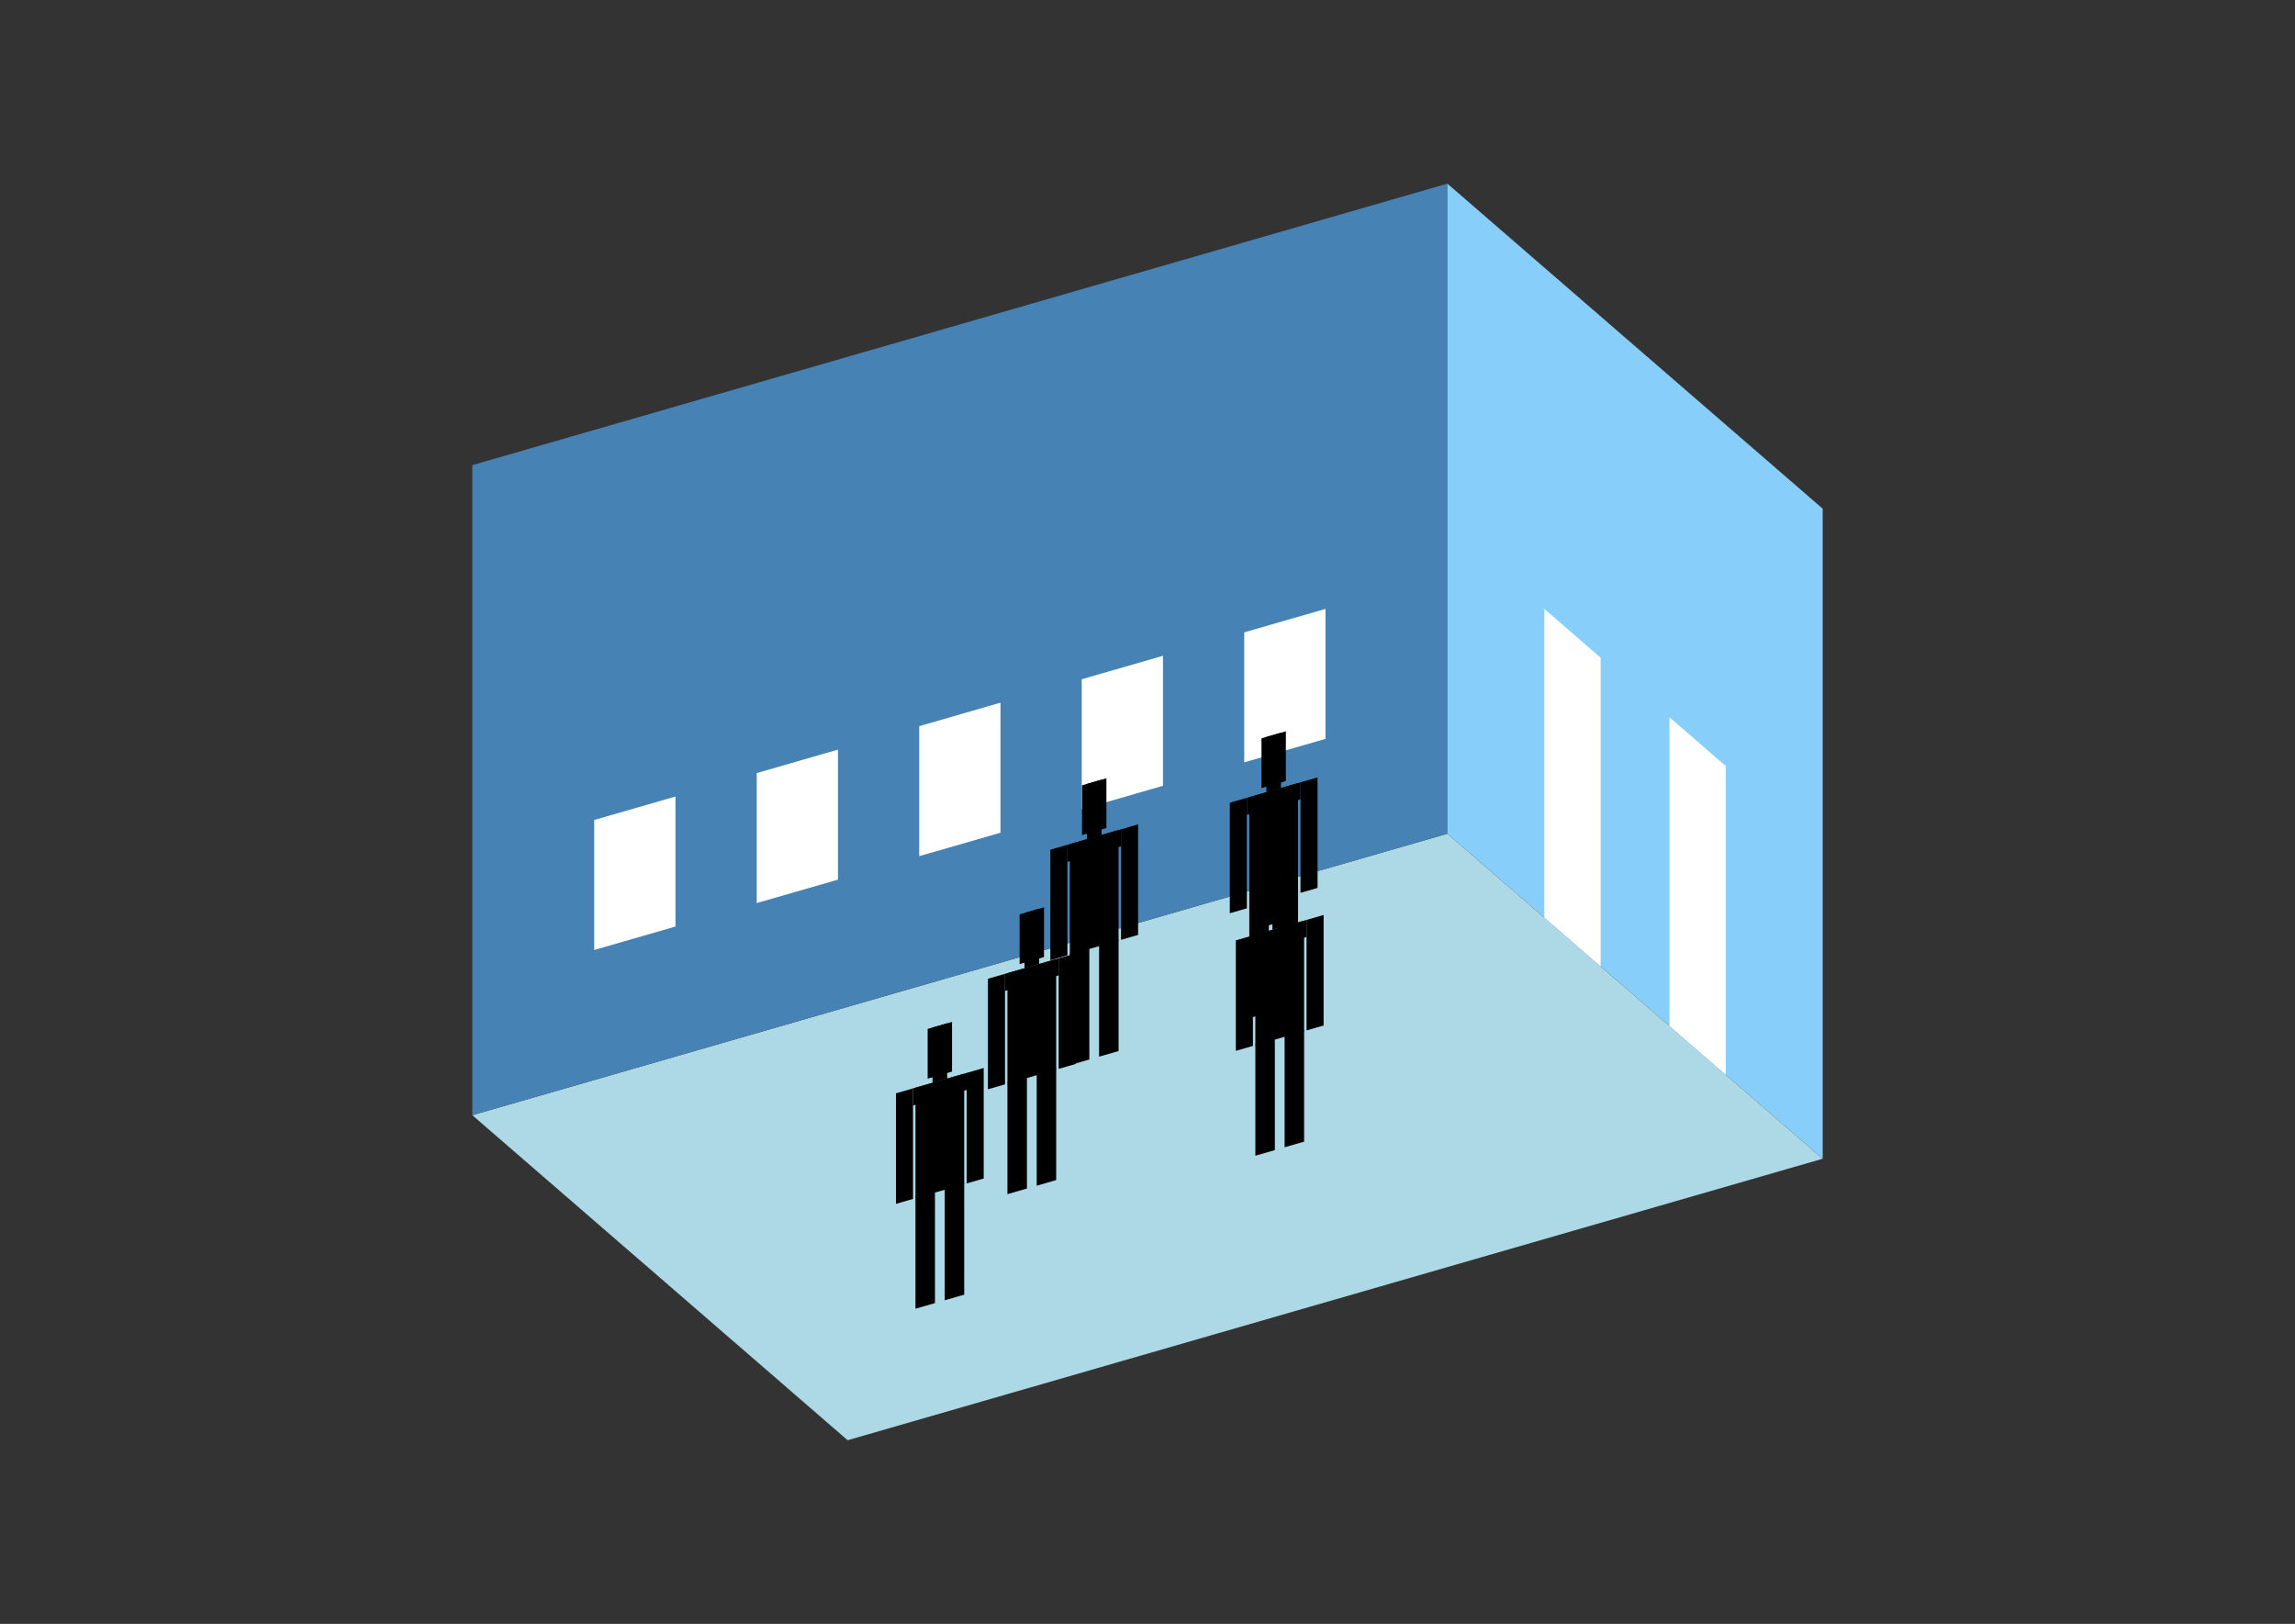 <?xml version="1.0" encoding="UTF-8"?>
<svg
  xmlns="http://www.w3.org/2000/svg"
  width="848"
  height="600"
  style="background-color:white"
>
  <rect width="100%" height="100%" fill="#333333" stroke="none"/>
  <polygon fill="lightblue" points="313.196,532.143 174.523,412.049 534.804,308.045 673.477,428.138" />
  <polygon fill="steelblue" points="174.523,412.049 174.523,171.862 534.804,67.857 534.804,308.045" />
  <polygon fill="lightskyblue" points="673.477,428.138 673.477,187.951 534.804,67.857 534.804,308.045" />
  <polygon fill="white" points="591.429,357.083 591.429,242.994 570.628,224.98 570.628,339.069" />
  <polygon fill="white" points="637.653,397.114 637.653,283.025 616.852,265.011 616.852,379.1" />
  <polygon fill="white" points="219.558,351.011 219.558,302.973 249.582,294.306 249.582,342.344" />
  <polygon fill="white" points="279.605,333.677 279.605,285.639 309.629,276.972 309.629,325.01" />
  <polygon fill="white" points="339.652,316.343 339.652,268.305 369.676,259.638 369.676,307.676" />
  <polygon fill="white" points="399.699,299.009 399.699,250.971 429.722,242.304 429.722,290.342" />
  <polygon fill="white" points="459.746,281.675 459.746,233.637 489.769,224.97 489.769,273.008" />
  <polygon fill="hsl(360.0,50.0%,69.21%)" points="395.305,393.544 395.305,352.304 402.511,350.224 402.511,391.464" />
  <polygon fill="hsl(360.0,50.0%,69.21%)" points="413.319,388.344 413.319,347.104 406.113,349.184 406.113,390.424" />
  <polygon fill="hsl(360.0,50.0%,69.21%)" points="388.099,354.793 388.099,313.961 394.404,312.141 394.404,352.972" />
  <polygon fill="hsl(360.0,50.0%,69.21%)" points="414.22,347.252 414.22,306.42 420.525,304.6 420.525,345.432" />
  <polygon fill="hsl(360.0,50.0%,69.21%)" points="394.404,318.446 394.404,312.141 414.22,306.42 414.22,312.725" />
  <polygon fill="hsl(360.0,50.0%,69.21%)" points="395.305,352.712 395.305,311.881 413.319,306.68 413.319,347.512" />
  <polygon fill="hsl(360.0,50.0%,69.21%)" points="399.808,308.539 399.808,290.165 408.815,287.564 408.815,305.939" />
  <polygon fill="hsl(360.0,50.0%,69.21%)" points="401.61,310.06 401.61,289.645 407.014,288.085 407.014,308.5" />
  <polygon fill="hsl(360.0,50.0%,68.652%)" points="461.618,376.188 461.618,334.948 468.823,332.868 468.823,374.108" />
  <polygon fill="hsl(360.0,50.0%,68.652%)" points="479.632,370.988 479.632,329.748 472.426,331.828 472.426,373.068" />
  <polygon fill="hsl(360.0,50.0%,68.652%)" points="454.412,337.436 454.412,296.605 460.717,294.784 460.717,335.616" />
  <polygon fill="hsl(360.0,50.0%,68.652%)" points="480.532,329.896 480.532,289.064 486.837,287.244 486.837,328.076" />
  <polygon fill="hsl(360.0,50.0%,68.652%)" points="460.717,301.089 460.717,294.784 480.532,289.064 480.532,295.369" />
  <polygon fill="hsl(360.0,50.0%,68.652%)" points="461.618,335.356 461.618,294.524 479.632,289.324 479.632,330.156" />
  <polygon fill="hsl(360.0,50.0%,68.652%)" points="466.121,291.183 466.121,272.808 475.128,270.208 475.128,288.583" />
  <polygon fill="hsl(360.0,50.0%,68.652%)" points="467.923,292.704 467.923,272.288 473.327,270.728 473.327,291.144" />
  <polygon fill="hsl(360.0,50.0%,56.401%)" points="372.247,441.223 372.247,399.983 379.452,397.903 379.452,439.143" />
  <polygon fill="hsl(360.0,50.0%,56.401%)" points="390.261,436.023 390.261,394.783 383.055,396.863 383.055,438.103" />
  <polygon fill="hsl(360.0,50.0%,56.401%)" points="365.041,402.472 365.041,361.64 371.346,359.82 371.346,400.652" />
  <polygon fill="hsl(360.0,50.0%,56.401%)" points="391.162,394.931 391.162,354.099 397.467,352.279 397.467,393.111" />
  <polygon fill="hsl(360.0,50.0%,56.401%)" points="371.346,366.125 371.346,359.82 391.162,354.099 391.162,360.404" />
  <polygon fill="hsl(360.0,50.0%,56.401%)" points="372.247,400.392 372.247,359.56 390.261,354.359 390.261,395.191" />
  <polygon fill="hsl(360.0,50.0%,56.401%)" points="376.75,356.218 376.75,337.844 385.757,335.244 385.757,353.618" />
  <polygon fill="hsl(360.0,50.0%,56.401%)" points="378.552,357.74 378.552,337.324 383.956,335.764 383.956,356.18" />
  <polygon fill="hsl(360.0,50.0%,52.578%)" points="463.852,427.021 463.852,385.781 471.057,383.701 471.057,424.941" />
  <polygon fill="hsl(360.0,50.0%,52.578%)" points="481.866,421.821 481.866,380.581 474.66,382.661 474.66,423.901" />
  <polygon fill="hsl(360.0,50.0%,52.578%)" points="456.646,388.269 456.646,347.437 462.951,345.617 462.951,386.449" />
  <polygon fill="hsl(360.0,50.0%,52.578%)" points="482.766,380.729 482.766,339.897 489.071,338.077 489.071,378.909" />
  <polygon fill="hsl(360.0,50.0%,52.578%)" points="462.951,351.922 462.951,345.617 482.766,339.897 482.766,346.202" />
  <polygon fill="hsl(360.0,50.0%,52.578%)" points="463.852,386.189 463.852,345.357 481.866,340.157 481.866,380.989" />
  <polygon fill="hsl(360.0,50.0%,52.578%)" points="468.355,342.016 468.355,323.641 477.362,321.041 477.362,339.416" />
  <polygon fill="hsl(360.0,50.0%,52.578%)" points="470.156,343.537 470.156,323.121 475.561,321.561 475.561,341.977" />
  <polygon fill="hsl(360.0,50.0%,46.247%)" points="338.263,483.552 338.263,442.312 345.468,440.232 345.468,481.472" />
  <polygon fill="hsl(360.0,50.0%,46.247%)" points="356.277,478.352 356.277,437.112 349.071,439.192 349.071,480.432" />
  <polygon fill="hsl(360.0,50.0%,46.247%)" points="331.057,444.8 331.057,403.968 337.362,402.148 337.362,442.98" />
  <polygon fill="hsl(360.0,50.0%,46.247%)" points="357.177,437.26 357.177,396.428 363.482,394.608 363.482,435.44" />
  <polygon fill="hsl(360.0,50.0%,46.247%)" points="337.362,408.453 337.362,402.148 357.177,396.428 357.177,402.733" />
  <polygon fill="hsl(360.0,50.0%,46.247%)" points="338.263,442.72 338.263,401.888 356.277,396.688 356.277,437.52" />
  <polygon fill="hsl(360.0,50.0%,46.247%)" points="342.766,398.547 342.766,380.172 351.773,377.572 351.773,395.946" />
  <polygon fill="hsl(360.0,50.0%,46.247%)" points="344.568,400.068 344.568,379.652 349.972,378.092 349.972,398.508" />
</svg>
